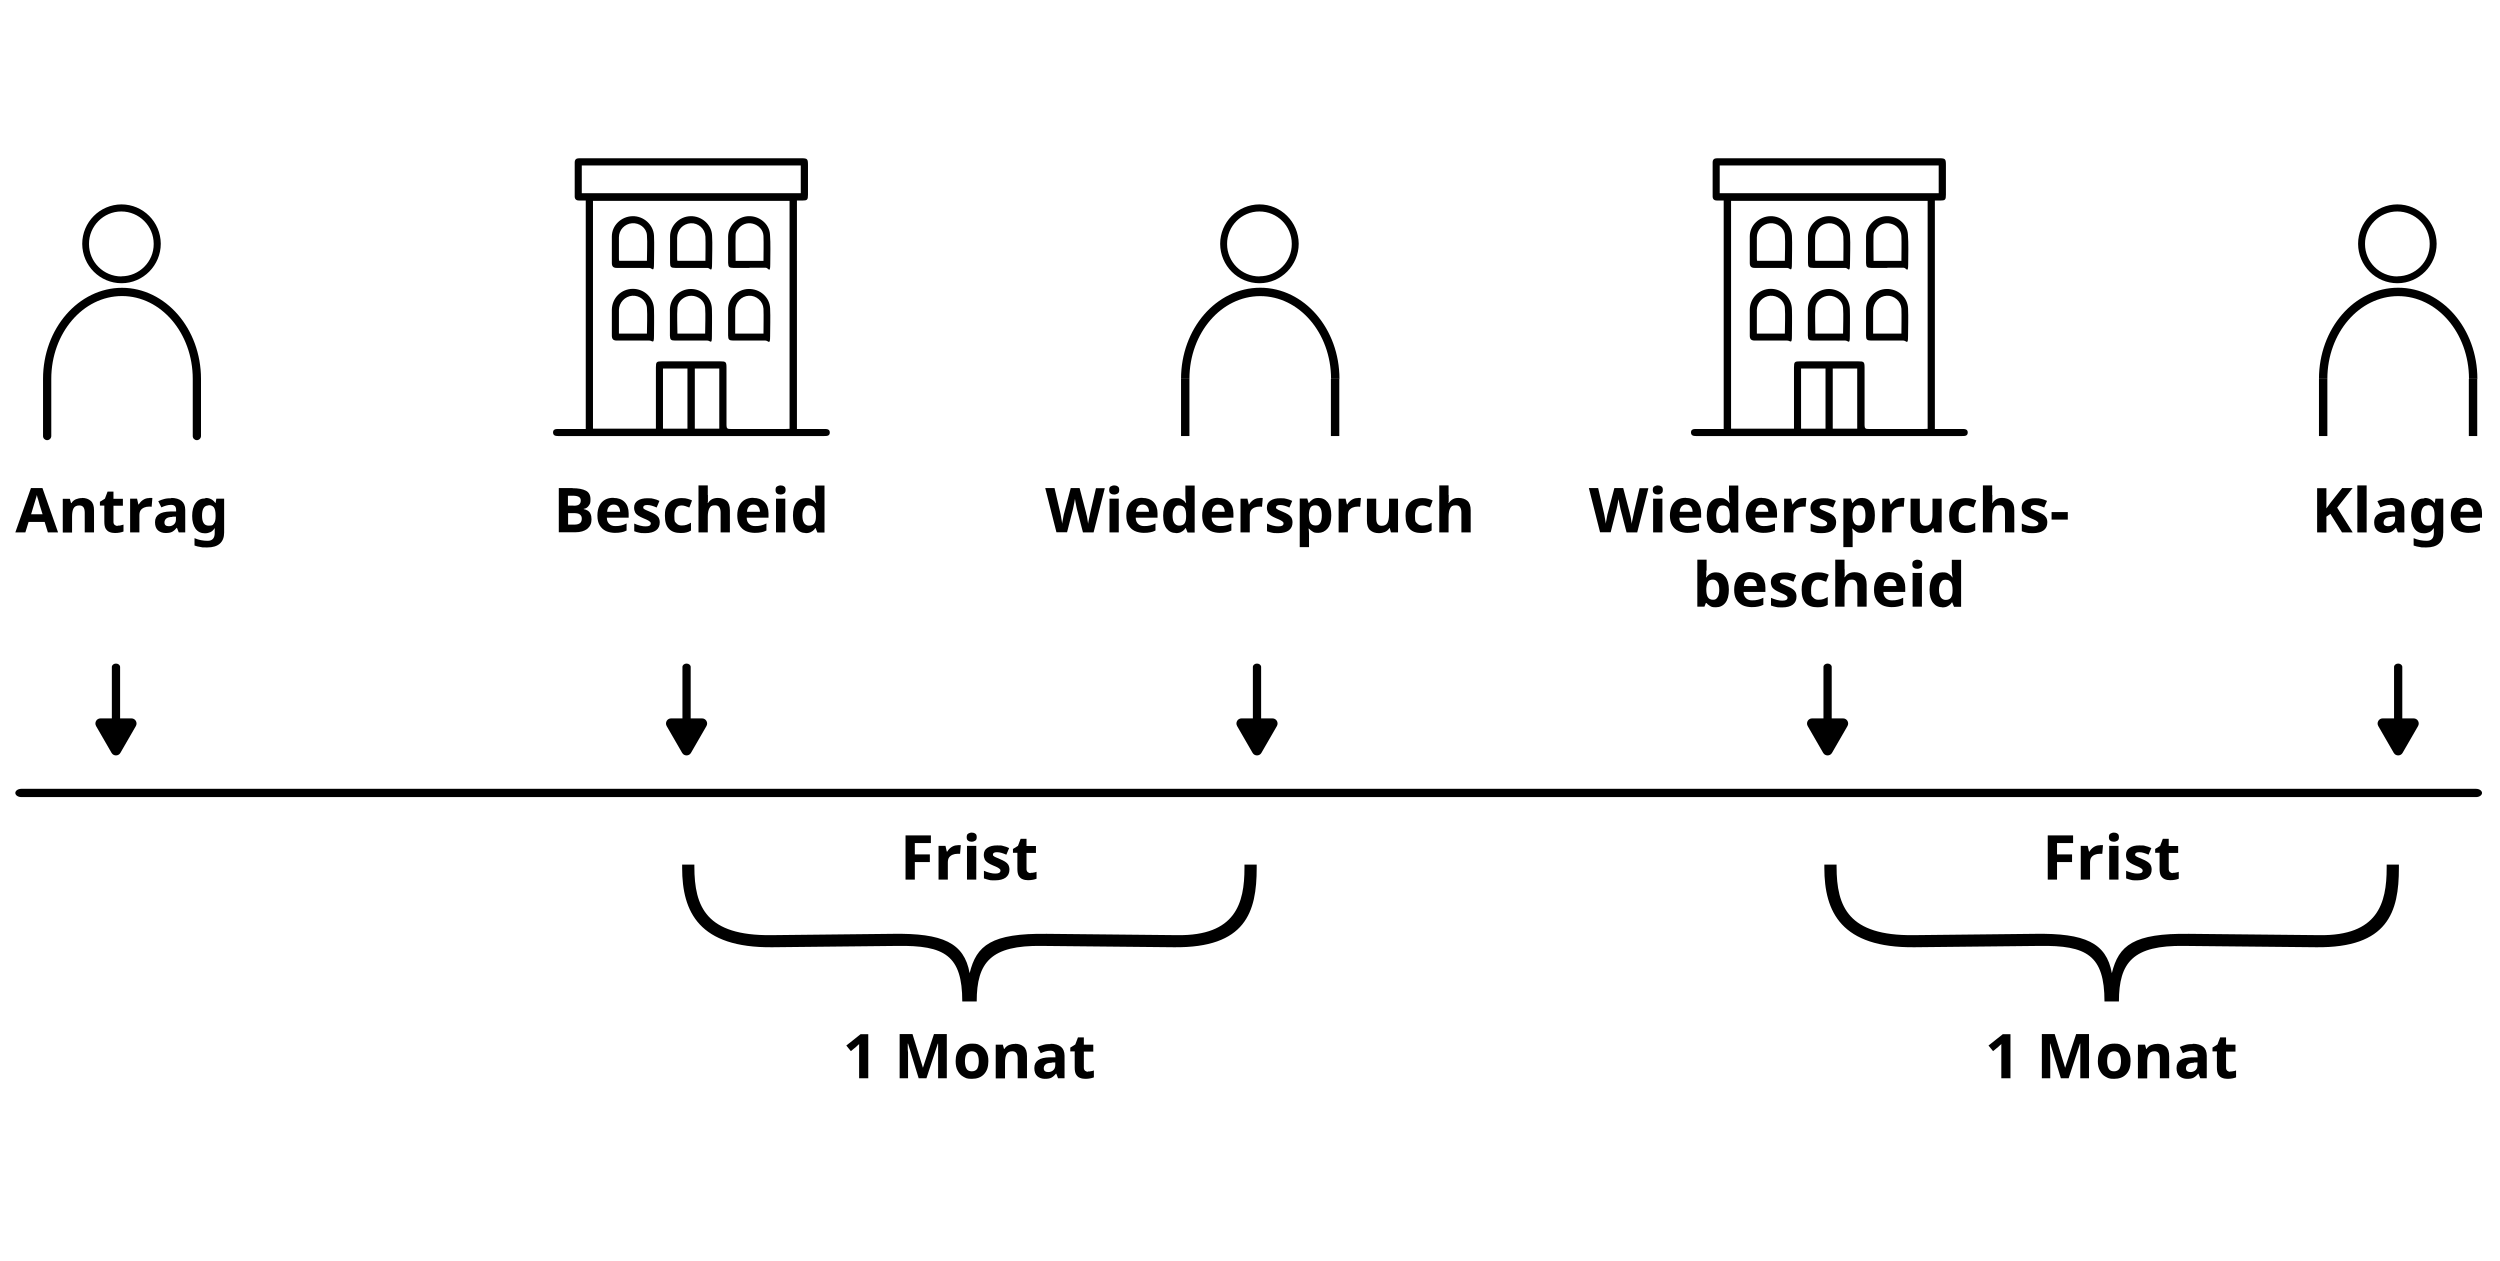 <?xml version="1.0" encoding="UTF-8"?>
<svg xmlns="http://www.w3.org/2000/svg" version="1.1" viewBox="0 0 1696.5 855.5">
  <defs>
    <style>
      .cls-1 {
        isolation: isolate;
      }

      .cls-2 {
        fill: none;
        stroke: #000;
        stroke-miterlimit: 10;
        stroke-width: 5.7px;
      }
    </style>
  </defs>
  <!-- Generator: Adobe Illustrator 28.7.1, SVG Export Plug-In . SVG Version: 1.2.0 Build 142)  -->
  <g>
    <g id="Layer_1">
      <g id="Layer_1-2" data-name="Layer_1">
        <g>
          <path d="M540.8,136.1v155h18.4c1.8,0,3.9,0,3.9,2.4s-2,2.4-3.8,2.4h-180.6c-1.8,0-3.3-.3-3.4-2.4,0-2.1,1.6-2.4,3.3-2.4h18.9v-155h-4.5c-1.9,0-3-.9-3-2.8v-23c0-2,1-2.9,2.9-2.9h150.9c4.1,0,4.5.4,4.5,4.6v20.2c0,3.4-.5,3.9-3.9,3.9h-3.6ZM402.4,136.2v154.7h42.7v-41.6c0-3.7.4-4.1,4.2-4.1h39.2c4.1,0,4.5.3,4.5,4.4v38.9c0,2.1.6,2.7,2.7,2.6h37.7c.8,0,1.6,0,2.4-.1v-154.7h-133.4ZM543.4,112.3h-148.6v18.8h148.6v-18.8h0ZM466.5,290.9v-40.8h-16.6v40.8h16.6ZM488.1,290.9v-40.8h-16.6v40.8h16.6Z"/>
          <path d="M508.6,181.8h-11c-2.8,0-3.4-.7-3.5-3.4v-17.7c0-7.4,6.2-13.6,13.6-14,7.3-.4,14.3,5,14.8,12.3.5,6.7.2,13.5.2,20.2s-1.3,2.5-3,2.5h-11.2.1ZM518.1,177c0-5.8.2-11.3,0-16.9-.2-4.1-3.3-7.3-7.2-8.3-3.8-1-7.7.4-10.1,3.7-.8,1-1.6,2.4-1.6,3.6-.2,5.9,0,11.9,0,17.9h19.1-.2Z"/>
          <path d="M469,181.8h-10.7c-3,0-3.6-.6-3.6-3.5v-17.7c0-7.5,6.3-13.7,13.9-13.9,7.4-.2,14.2,5.5,14.6,12.9.4,6.5,0,13,0,19.5s-1.3,2.7-3.1,2.7h-11.2,0ZM478.7,177c0-5.7.2-11.1,0-16.5-.3-5.4-4.9-9.3-10-9-5.2.3-9.2,4.5-9.2,9.9v13.5c0,.7,0,1.4.2,2.1h19.1,0Z"/>
          <path d="M429.5,181.8h-11c-2.3,0-3.3-1-3.3-3.3v-18c0-7.6,6.4-13.6,14-13.8,7.5-.2,14.2,5.7,14.6,13.2.3,6.3,0,12.6,0,19s-1.2,2.9-3.2,2.9h-11.2.1ZM439,177c0-6,.4-11.8,0-17.5-.4-5-5.2-8.4-10.1-8-5,.4-8.9,4.5-8.9,9.6v14c0,.6,0,1.3.2,1.9h18.9-.1Z"/>
          <path d="M429.5,231.1h-11c-2.3,0-3.3-1-3.3-3.3v-17.7c.2-8,6.4-14,14.2-14.1,7.8,0,14.2,6,14.4,13.9.2,6,0,12,0,18s-1,3.2-3.2,3.2h-11.2,0ZM439,226.4c0-6,.4-11.9,0-17.6-.4-5-5.2-8.5-10-8.1-4.9.4-8.9,4.6-9,9.6v16.1h19.1,0Z"/>
          <path d="M469.1,231.1h-11c-2.8,0-3.4-.6-3.5-3.3v-17.9c.2-7.7,6.5-13.7,14.2-13.8,7.7,0,14.1,5.9,14.3,13.6.2,6.1,0,12.3,0,18.4s-1,3-3.1,3h-11.2.3ZM478.5,226.4c0-6,.4-11.9,0-17.7-.4-4.7-4.8-8-9.4-8s-9.1,3.5-9.4,8c-.4,5.8,0,11.7,0,17.7h19-.2Z"/>
          <path d="M508.5,231.1h-11c-2.7,0-3.4-.7-3.4-3.4v-17.7c0-7.6,6.3-13.7,13.8-13.9,7.8-.2,14.4,5.5,14.7,13.2.3,6.3,0,12.6,0,18.9s-1.1,2.9-3.2,2.9h-11.2.3ZM518.1,226.4c0-5.8.2-11.4,0-16.9-.3-5.2-5-9.1-9.9-8.8-5.1.2-9.2,4.5-9.3,9.8v15.9h19.3,0Z"/>
        </g>
        <g>
          <path d="M109.1,165.4c0,14.6-11.9,26.8-26.6,26.8s-26.6-11.9-26.7-26.7c0-14.7,11.9-26.7,26.6-26.8,14.7,0,26.6,11.9,26.7,26.7ZM82.4,187.5c12.1,0,22-9.9,21.9-22,0-12.2-9.9-22-22-22s-22,10-21.9,22.1c0,12.2,9.9,22,22,22h0Z"/>
          <path d="M82.9,195.3c-29.6,0-53.7,27.7-53.7,61.8v38.8c0,1.6,1.3,2.8,2.8,2.8s2.8-1.3,2.8-2.8v-38.8c0-31,21.5-56.2,48-56.2s48,25.2,48,56.2v38.8c0,1.6,1.3,2.8,2.8,2.8s2.8-1.3,2.8-2.8v-38.8c0-34.1-24.1-61.8-53.7-61.8h.2Z"/>
        </g>
        <g>
          <path d="M1313,136.1v155h18.4c1.8,0,3.9,0,3.9,2.4s-2,2.4-3.8,2.4h-180.6c-1.8,0-3.3-.3-3.4-2.4,0-2.1,1.6-2.4,3.3-2.4h18.9v-155h-4.5c-1.9,0-3-.9-3-2.8v-23c0-2,1-2.9,2.9-2.9h150.9c4.1,0,4.5.4,4.5,4.6v20.2c0,3.4-.5,3.9-3.9,3.9h-3.6ZM1174.7,136.2v154.7h42.7v-41.6c0-3.7.4-4.1,4.2-4.1h39.2c4.1,0,4.5.3,4.5,4.4v38.9c0,2.1.6,2.7,2.7,2.6h37.7c.8,0,1.6,0,2.4-.1v-154.7h-133.4,0ZM1315.6,112.3h-148.6v18.8h148.6v-18.8ZM1238.8,290.9v-40.8h-16.6v40.8h16.6ZM1260.3,290.9v-40.8h-16.6v40.8h16.6Z"/>
          <path d="M1280.8,181.8h-11c-2.8,0-3.4-.7-3.5-3.4v-17.7c0-7.4,6.2-13.6,13.6-14,7.3-.4,14.3,5,14.8,12.3.5,6.7.2,13.5.2,20.2s-1.3,2.5-3,2.5h-11.2,0ZM1290.3,177c0-5.8.2-11.3,0-16.9-.2-4.1-3.3-7.3-7.2-8.3-3.8-1-7.7.4-10.1,3.7-.8,1-1.6,2.4-1.6,3.6-.2,5.9,0,11.9,0,17.9h19.1-.2Z"/>
          <path d="M1241.2,181.8h-10.7c-3,0-3.6-.6-3.6-3.5v-17.7c0-7.5,6.3-13.7,13.9-13.9,7.4-.2,14.2,5.5,14.6,12.9.4,6.5,0,13,0,19.5s-1.3,2.7-3.1,2.7h-11.2,0ZM1250.9,177c0-5.7.2-11.1,0-16.5-.3-5.4-4.9-9.3-10-9-5.2.3-9.2,4.5-9.2,9.9v13.5c0,.7,0,1.4.2,2.1h19.1,0Z"/>
          <path d="M1201.7,181.8h-11c-2.3,0-3.3-1-3.3-3.3v-18c0-7.6,6.4-13.6,14-13.8,7.5-.2,14.2,5.7,14.6,13.2.3,6.3,0,12.6,0,19s-1.2,2.9-3.2,2.9h-11.2,0ZM1211.2,177c0-6,.4-11.8,0-17.5-.4-5-5.2-8.4-10.1-8-5,.4-8.9,4.5-8.9,9.6v14c0,.6,0,1.3.2,1.9h18.9,0Z"/>
          <path d="M1201.7,231.1h-11c-2.3,0-3.3-1-3.3-3.3v-17.7c.2-8,6.4-14,14.2-14.1,7.8,0,14.2,6,14.4,13.9.2,6,0,12,0,18s-1,3.2-3.2,3.2h-11.2,0ZM1211.2,226.4c0-6,.4-11.9,0-17.6-.4-5-5.2-8.5-10-8.1-4.9.4-8.9,4.6-9,9.6v16.1h19.1,0Z"/>
          <path d="M1241.3,231.1h-11c-2.8,0-3.4-.6-3.5-3.3v-17.9c.2-7.7,6.5-13.7,14.2-13.8,7.7,0,14.1,5.9,14.3,13.6.2,6.1,0,12.3,0,18.4s-1,3-3.1,3h-11.2.3,0ZM1250.7,226.4c0-6,.4-11.9,0-17.7-.4-4.7-4.8-8-9.4-8s-9.1,3.5-9.4,8c-.4,5.8,0,11.7,0,17.7h19-.2Z"/>
          <path d="M1280.7,231.1h-11c-2.7,0-3.4-.7-3.4-3.4v-17.7c0-7.6,6.3-13.7,13.8-13.9,7.8-.2,14.4,5.5,14.7,13.2.3,6.3,0,12.6,0,18.9s-1.1,2.9-3.2,2.9h-11.2.3ZM1290.3,226.4c0-5.8.2-11.4,0-16.9-.3-5.2-5-9.1-9.9-8.8-5.1.2-9.2,4.5-9.3,9.8v15.9h19.3,0Z"/>
        </g>
        <g>
          <path d="M881.3,165.4c0,14.6-11.9,26.8-26.6,26.8s-26.6-11.9-26.7-26.7c0-14.7,11.9-26.7,26.6-26.8,14.7,0,26.6,11.9,26.7,26.7ZM854.7,187.5c12.1,0,22-9.9,21.9-22,0-12.2-9.9-22-22-22s-22,10-21.9,22.1c0,12.2,9.9,22,22,22h0Z"/>
          <path class="cls-2" d="M804.3,257.1c0-32.6,22.8-59,50.9-59s50.9,26.4,50.9,59"/>
          <line class="cls-2" x1="804.3" y1="257.1" x2="804.3" y2="295.9"/>
          <line class="cls-2" x1="906" y1="257.1" x2="906" y2="295.9"/>
        </g>
        <g>
          <path d="M1653.5,165.4c0,14.6-11.9,26.8-26.6,26.8s-26.6-11.9-26.7-26.7c0-14.7,11.9-26.7,26.6-26.8,14.7,0,26.6,11.9,26.7,26.7ZM1626.9,187.5c12.1,0,22-9.9,21.9-22,0-12.2-9.9-22-22-22s-22,10-21.9,22.1c0,12.2,9.9,22,22,22h0Z"/>
          <path class="cls-2" d="M1576.5,257.1c0-32.6,22.8-59,50.9-59s50.9,26.4,50.9,59"/>
          <line class="cls-2" x1="1576.5" y1="257.1" x2="1576.5" y2="295.9"/>
          <line class="cls-2" x1="1678.2" y1="257.1" x2="1678.2" y2="295.9"/>
        </g>
        <path d="M1680.3,540.9H14.4c-2.2,0-4-1.3-4-2.8s1.8-2.8,4-2.8h1665.9c2.2,0,4,1.3,4,2.8s-1.8,2.8-4,2.8Z"/>
        <path d="M89.2,487.5h-7.7v-34.9c0-1.3-1.3-2.3-2.8-2.3s-2.8,1-2.8,2.3v34.9h-7.7c-2.7,0-4.3,2.9-3,5.2l10.5,18.2c1.3,2.3,4.7,2.3,6,0l10.5-18.2c1.3-2.3-.3-5.2-3-5.2Z"/>
        <path d="M476.4,487.5h-7.7v-34.9c0-1.3-1.3-2.3-2.8-2.3s-2.8,1-2.8,2.3v34.9h-7.7c-2.7,0-4.3,2.9-3,5.2l10.5,18.2c1.3,2.3,4.7,2.3,6,0l10.5-18.2c1.3-2.3-.3-5.2-3-5.2Z"/>
        <path d="M863.5,487.5h-7.7v-34.9c0-1.3-1.3-2.3-2.8-2.3s-2.8,1-2.8,2.3v34.9h-7.7c-2.7,0-4.3,2.9-3,5.2l10.5,18.2c1.3,2.3,4.7,2.3,6,0l10.5-18.2c1.3-2.3-.3-5.2-3-5.2Z"/>
        <path d="M1250.7,487.5h-7.7v-34.9c0-1.3-1.3-2.3-2.8-2.3s-2.8,1-2.8,2.3v34.9h-7.7c-2.7,0-4.3,2.9-3,5.2l10.5,18.2c1.3,2.3,4.7,2.3,6,0l10.5-18.2c1.3-2.3-.3-5.2-3-5.2Z"/>
        <path d="M1637.9,487.5h-7.7v-34.9c0-1.3-1.3-2.3-2.8-2.3s-2.8,1-2.8,2.3v34.9h-7.7c-2.7,0-4.3,2.9-3,5.2l10.5,18.2c1.3,2.3,4.7,2.3,6,0l10.5-18.2c1.3-2.3-.3-5.2-3-5.2Z"/>
        <g class="cls-1">
          <g class="cls-1">
            <path d="M32.5,361.3l-2.2-7.1h-10.9l-2.2,7.1h-6.8l10.6-30.1h7.8l10.6,30.1h-6.9ZM26.7,341.9c-.1-.5-.3-1.1-.5-1.8-.2-.7-.4-1.5-.7-2.2-.2-.8-.4-1.4-.5-2-.1.6-.3,1.3-.6,2.1-.2.8-.5,1.6-.7,2.4-.2.7-.4,1.3-.5,1.6l-2.1,7h7.8l-2.2-7h0Z"/>
            <path d="M55.7,337.9c2.5,0,4.4.7,5.9,2s2.2,3.5,2.2,6.4v15h-6.3v-13.4c0-1.7-.3-2.9-.9-3.7-.6-.8-1.5-1.2-2.8-1.2-1.9,0-3.2.7-3.9,2s-1,3.2-1,5.6v10.8h-6.3v-22.9h4.8l.8,2.9h.3c.7-1.2,1.7-2,3-2.6,1.3-.5,2.6-.8,4.1-.8h0Z"/>
            <path d="M79.9,356.7c.7,0,1.4,0,2-.2.6-.1,1.3-.3,1.9-.5v4.7c-.7.3-1.5.5-2.5.7s-2.1.3-3.3.3-2.6-.2-3.7-.7c-1.1-.4-1.9-1.2-2.6-2.3-.6-1.1-.9-2.6-.9-4.6v-11h-3v-2.6l3.4-2.1,1.8-4.8h4v4.9h6.4v4.7h-6.4v11c0,.9.3,1.5.8,2,.5.4,1.2.7,2,.7v-.2Z"/>
            <path d="M101.3,337.9h1.1c.4,0,.8,0,1,.1l-.5,5.9c-.2,0-.5-.1-.9-.1h-1c-1.1,0-2.1.2-3.1.6s-1.8,1-2.4,1.8-.9,2-.9,3.4v11.7h-6.3v-22.9h4.7l.9,3.9h.3c.7-1.2,1.6-2.2,2.8-3,1.2-.8,2.5-1.3,4.1-1.3h.2Z"/>
            <path d="M116.1,337.9c3.1,0,5.4.7,7.1,2,1.6,1.3,2.5,3.4,2.5,6.1v15.3h-4.4l-1.2-3.1h-.2c-1,1.2-2,2.1-3.1,2.7s-2.6.8-4.5.8-3.7-.6-5.1-1.8c-1.3-1.2-2-3-2-5.5s.9-4.2,2.6-5.4c1.7-1.2,4.3-1.8,7.7-1.9h4v-1.1c0-1.2-.3-2.1-.9-2.6-.6-.6-1.5-.8-2.6-.8s-2.2.2-3.3.5c-1.1.3-2.1.7-3.2,1.2l-2.1-4.2c1.2-.6,2.6-1.1,4.1-1.5s3.1-.5,4.7-.5v-.2ZM117,350.8c-2,0-3.4.4-4.2,1.1-.8.7-1.2,1.6-1.2,2.6s.3,1.6.8,2,1.3.6,2.2.6c1.3,0,2.5-.4,3.4-1.2.9-.8,1.4-1.9,1.4-3.4v-1.9h-2.4v.2Z"/>
            <path d="M139.5,337.9c2.8,0,5,1.1,6.6,3.4h.2l.5-2.9h5.3v23c0,3.3-1,5.8-2.9,7.5s-4.8,2.6-8.6,2.6-3.1,0-4.5-.3c-1.4-.2-2.7-.5-4.1-1v-5c2.8,1.2,5.8,1.8,8.9,1.8s4.8-1.7,4.8-5.2v-2c0-.5,0-1,.1-1.3h-.2c-.8,1.2-1.7,2.1-2.8,2.6-1.1.5-2.3.8-3.7.8-2.7,0-4.8-1-6.4-3.1-1.5-2.1-2.3-5-2.3-8.7s.8-6.7,2.4-8.8c1.6-2.1,3.7-3.1,6.5-3.1l.2-.3ZM141.5,343c-2.9,0-4.4,2.3-4.4,6.9s1.5,6.8,4.5,6.8,2.8-.5,3.5-1.4c.8-.9,1.2-2.5,1.2-4.8v-.8c0-2.5-.4-4.2-1.1-5.3-.8-1.1-2-1.6-3.7-1.6v.2Z"/>
          </g>
        </g>
        <g class="cls-1">
          <g class="cls-1">
            <path d="M388.5,331.3c4,0,7,.6,9.1,1.7s3.1,3.1,3.1,5.9-.4,3.1-1.2,4.3c-.8,1.2-1.9,1.9-3.4,2.1v.2c1,.2,1.9.5,2.7,1s1.5,1.2,1.9,2.2c.5,1,.7,2.2.7,3.8,0,2.7-1,4.8-2.9,6.4-2,1.5-4.6,2.3-8.1,2.3h-11.2v-30h9.3ZM389.2,343.2c1.8,0,3.1-.3,3.8-.9s1.1-1.4,1.1-2.6-.4-2-1.3-2.5c-.8-.5-2.2-.8-4-.8h-3.4v6.7h3.8ZM385.5,348.2v7.8h4.2c1.9,0,3.2-.4,4-1.1s1.1-1.7,1.1-3-.4-2-1.2-2.7-2.2-1-4.2-1h-3.9,0Z"/>
            <path d="M416.3,337.9c3.2,0,5.7.9,7.5,2.7,1.8,1.8,2.8,4.4,2.8,7.7v3h-14.8c0,1.8.6,3.2,1.6,4.2s2.4,1.5,4.1,1.5,2.8-.1,4-.4,2.4-.7,3.7-1.4v4.8c-1.1.6-2.3,1-3.5,1.2-1.2.3-2.8.4-4.5.4s-4.3-.4-6.1-1.3-3.1-2.1-4.2-3.9c-1-1.7-1.5-3.9-1.5-6.6s.5-4.9,1.4-6.7c.9-1.8,2.2-3.1,3.8-4s3.5-1.3,5.7-1.3h0ZM416.4,342.4c-1.2,0-2.2.4-3,1.2-.8.8-1.3,2-1.4,3.7h8.8c0-1.4-.4-2.6-1.1-3.5-.7-.9-1.8-1.4-3.3-1.4h0Z"/>
            <path d="M447.7,354.5c0,2.3-.8,4.1-2.5,5.4-1.6,1.2-4.1,1.9-7.3,1.9s-3-.1-4.1-.3c-1.1-.2-2.3-.6-3.4-1v-5.2c1.2.6,2.6,1,4,1.4s2.7.5,3.8.5,2.1-.2,2.6-.5c.5-.4.8-.8.8-1.4s0-.7-.3-1-.7-.7-1.4-1.1-1.8-.9-3.3-1.5c-1.4-.6-2.6-1.2-3.5-1.8-.9-.6-1.6-1.3-2.1-2.2-.4-.9-.7-1.9-.7-3.2,0-2.1.8-3.7,2.5-4.8,1.7-1.1,3.8-1.6,6.6-1.6s2.8.1,4.1.4,2.6.7,4,1.4l-1.9,4.5c-1.1-.5-2.2-.9-3.2-1.2-1-.3-2-.5-3.1-.5-1.8,0-2.8.5-2.8,1.5s0,.7.4,1c.2.3.7.6,1.4.9s1.7.8,3,1.3,2.4,1.1,3.4,1.7,1.7,1.3,2.2,2.1c.5.9.8,2,.8,3.3h0Z"/>
            <path d="M461.9,361.7c-3.4,0-6.1-.9-7.9-2.8-1.9-1.9-2.8-4.9-2.8-8.9s.5-5.1,1.4-6.8c1-1.8,2.3-3.1,4-3.9s3.6-1.3,5.9-1.3,2.9.2,4.1.5c1.2.3,2.2.7,3,1.1l-1.8,4.8c-1-.4-1.9-.7-2.8-1-.9-.3-1.7-.4-2.5-.4-3.2,0-4.9,2.3-4.9,6.9s.4,4,1.3,5.1c.9,1.1,2.1,1.6,3.6,1.6s2.5-.2,3.5-.5c1-.4,2-.8,2.9-1.4v5.3c-1,.6-2,1.1-3,1.3-1,.3-2.4.4-4,.4h0Z"/>
            <path d="M480.4,335.9c0,1.1,0,2.2,0,3.2,0,1,0,1.8-.2,2.2h.3c.7-1.2,1.7-2,2.8-2.6,1.1-.5,2.4-.8,3.8-.8,2.5,0,4.5.7,6,2s2.2,3.5,2.2,6.4v15h-6.3v-13.4c0-3.3-1.2-5-3.7-5s-3.2.7-3.9,2-1.1,3.2-1.1,5.6v10.8h-6.3v-31.9h6.3v6.5h.2Z"/>
            <path d="M511.2,337.9c3.2,0,5.7.9,7.5,2.7,1.8,1.8,2.8,4.4,2.8,7.7v3h-14.8c0,1.8.6,3.2,1.6,4.2s2.4,1.5,4.1,1.5,2.8-.1,4-.4,2.4-.7,3.7-1.4v4.8c-1.1.6-2.3,1-3.5,1.2-1.2.3-2.8.4-4.5.4s-4.3-.4-6.1-1.3-3.1-2.1-4.2-3.9c-1-1.7-1.5-3.9-1.5-6.6s.5-4.9,1.4-6.7c.9-1.8,2.2-3.1,3.8-4s3.5-1.3,5.7-1.3h0ZM511.3,342.4c-1.2,0-2.2.4-3,1.2-.8.8-1.3,2-1.4,3.7h8.8c0-1.4-.4-2.6-1.1-3.5-.7-.9-1.8-1.4-3.3-1.4h0Z"/>
            <path d="M529.7,329.4c.9,0,1.7.2,2.4.7.7.4,1,1.2,1,2.4s-.3,1.9-1,2.4c-.7.4-1.5.7-2.4.7s-1.8-.2-2.4-.7c-.7-.4-1-1.2-1-2.4s.3-2,1-2.4,1.5-.7,2.4-.7ZM532.9,338.4v22.9h-6.3v-22.9h6.3Z"/>
            <path d="M546.7,361.7c-2.5,0-4.6-1-6.2-3-1.6-2-2.4-4.9-2.4-8.8s.8-6.9,2.4-8.9c1.6-2,3.8-3,6.4-3s3,.3,4.1,1c1.1.6,1.9,1.4,2.5,2.4h.2c0-.4-.2-1.1-.3-2s-.2-1.7-.2-2.6v-7.3h6.3v31.9h-4.8l-1.2-3h-.3c-.6,1-1.4,1.8-2.5,2.4-1,.7-2.4,1-4,1h0ZM548.9,356.7c1.7,0,3-.5,3.7-1.5s1.1-2.6,1.1-4.6v-.7c0-2.2-.3-3.9-1-5.1s-2-1.8-3.8-1.8-2.5.6-3.2,1.8c-.8,1.2-1.2,2.9-1.2,5.1s.4,3.9,1.2,5.1c.8,1.1,1.9,1.7,3.3,1.7h0Z"/>
          </g>
        </g>
        <g class="cls-1">
          <g class="cls-1">
            <path d="M589.3,731.7h-6.3v-20.2c0-1.2,0-2.2,0-3.1,0,.2-.4.5-.9.9s-.9.8-1.3,1.2l-3.4,2.8-3.1-3.8,9.7-7.7h5.2v30h0Z"/>
            <path d="M623.4,731.7l-7.2-23.5h-.2c0,.6,0,1.4,0,2.5,0,1.1,0,2.3.2,3.6v17.4h-5.7v-30h8.7l7.1,22.9h0l7.5-22.9h8.7v30h-5.9v-17.5c0-1.3,0-2.4,0-3.5,0-1.1,0-1.9,0-2.5h-.2l-7.7,23.5h-5.8.1Z"/>
            <path d="M670.7,720.2c0,3.8-1,6.7-3,8.8s-4.7,3.1-8.2,3.1-4-.5-5.7-1.4-3-2.3-3.9-4.1c-1-1.8-1.4-3.9-1.4-6.5,0-3.8,1-6.7,3-8.8,2-2,4.7-3.1,8.2-3.1s4.1.5,5.7,1.4c1.7.9,3,2.3,3.9,4,1,1.8,1.4,3.9,1.4,6.4v.2ZM654.8,720.2c0,2.3.4,4,1.1,5.1.7,1.2,2,1.7,3.6,1.7s2.8-.6,3.6-1.7c.7-1.2,1.1-2.9,1.1-5.1s-.4-4-1.1-5.1c-.7-1.1-2-1.7-3.6-1.7s-2.8.6-3.6,1.7c-.7,1.1-1.1,2.8-1.1,5.1Z"/>
            <path d="M688.8,708.3c2.5,0,4.4.7,5.9,2s2.2,3.5,2.2,6.4v15h-6.3v-13.4c0-1.7-.3-2.9-.9-3.7-.6-.8-1.5-1.2-2.8-1.2-1.9,0-3.2.7-3.9,2s-1,3.2-1,5.6v10.8h-6.3v-22.9h4.8l.8,2.9h.3c.7-1.2,1.7-2,3-2.6,1.3-.5,2.6-.8,4.1-.8h.1Z"/>
            <path d="M712.8,708.3c3.1,0,5.4.7,7.1,2,1.6,1.3,2.5,3.4,2.5,6.1v15.3h-4.4l-1.2-3.1h-.2c-1,1.2-2,2.1-3.1,2.7-1.1.6-2.6.8-4.5.8s-3.7-.6-5.1-1.8c-1.3-1.2-2-3-2-5.5s.9-4.2,2.6-5.4c1.7-1.2,4.3-1.8,7.7-1.9h4v-1.1c0-1.2-.3-2.1-.9-2.6-.6-.6-1.5-.8-2.6-.8s-2.2.2-3.3.5-2.1.7-3.2,1.2l-2.1-4.2c1.2-.6,2.6-1.1,4.1-1.5s3.1-.5,4.7-.5v-.2ZM713.7,721.2c-2,0-3.4.4-4.2,1.1-.8.7-1.2,1.6-1.2,2.6s.3,1.6.8,2,1.3.6,2.2.6c1.3,0,2.5-.4,3.4-1.2s1.4-1.9,1.4-3.4v-1.9h-2.4v.2Z"/>
            <path d="M738.4,727.1c.7,0,1.4,0,2-.2.6,0,1.3-.3,1.9-.5v4.7c-.7.3-1.5.5-2.5.7s-2.1.3-3.3.3-2.6-.2-3.7-.7c-1.1-.4-1.9-1.2-2.6-2.3-.6-1.1-.9-2.6-.9-4.6v-11h-3v-2.6l3.4-2.1,1.8-4.8h4v4.9h6.4v4.7h-6.4v11c0,.9.3,1.5.8,2,.5.4,1.2.7,2,.7v-.2Z"/>
          </g>
        </g>
        <g class="cls-1">
          <g class="cls-1">
            <path d="M620.8,596.9h-6.3v-30h17.2v5.2h-10.9v7.7h10.2v5.2h-10.2v11.8h0Z"/>
            <path d="M649.9,573.5h1.1c.4,0,.8,0,1,0l-.5,5.9c-.2,0-.5,0-.9,0h-1c-1.1,0-2.1.2-3.1.6-1,.4-1.8,1-2.4,1.8-.6.8-.9,2-.9,3.4v11.7h-6.3v-22.9h4.7l.9,3.9h.3c.7-1.2,1.6-2.2,2.8-3s2.5-1.3,4.1-1.3h.2Z"/>
            <path d="M659.4,565c.9,0,1.7.2,2.4.7.7.4,1,1.2,1,2.4s-.3,1.9-1,2.4c-.7.4-1.5.7-2.4.7s-1.8-.2-2.4-.7c-.7-.4-1-1.2-1-2.4s.3-2,1-2.4,1.5-.7,2.4-.7ZM662.5,574v22.9h-6.3v-22.9h6.3Z"/>
            <path d="M685,590.1c0,2.3-.8,4.1-2.5,5.4-1.6,1.2-4.1,1.9-7.3,1.9s-3,0-4.1-.3-2.3-.6-3.4-1v-5.2c1.2.6,2.6,1,4,1.4s2.7.5,3.8.5,2.1-.2,2.6-.5c.5-.4.8-.8.8-1.4s0-.7-.3-1-.7-.7-1.4-1.1c-.7-.4-1.8-.9-3.3-1.5-1.4-.6-2.6-1.2-3.5-1.8s-1.6-1.3-2.1-2.2c-.4-.9-.7-1.9-.7-3.2,0-2.1.8-3.7,2.5-4.8s3.8-1.6,6.6-1.6,2.8,0,4.1.4c1.3.3,2.6.7,4,1.4l-1.9,4.5c-1.1-.5-2.2-.9-3.2-1.2s-2-.5-3.1-.5c-1.8,0-2.8.5-2.8,1.5s0,.7.4,1c.2.3.7.6,1.4.9.7.3,1.7.8,3,1.3s2.4,1.1,3.4,1.7c1,.6,1.7,1.3,2.2,2.1.5.9.8,2,.8,3.3h0Z"/>
            <path d="M699.5,592.3c.7,0,1.4,0,2-.2.6,0,1.3-.3,1.9-.5v4.7c-.7.3-1.5.5-2.5.7s-2.1.3-3.3.3-2.6-.2-3.7-.7c-1.1-.4-1.9-1.2-2.6-2.3-.6-1.1-.9-2.6-.9-4.6v-11h-3v-2.6l3.4-2.1,1.8-4.8h4v4.9h6.4v4.7h-6.4v11c0,.9.3,1.5.8,2,.5.4,1.2.7,2,.7v-.2Z"/>
          </g>
        </g>
        <path d="M653,679.6c0-31.3-12-38.2-44.2-37.7l-84.7.9c-49.7.5-61.2-23.9-61.2-53.8v-2.3h8.3v1.4c0,27.6,8.3,46.9,52,46.5l82.8-.9c33.6-.5,48.3,6,52,26.7,4.6-18.9,14.7-27.2,52.5-26.7l88.4.9c39.6.5,45.6-21.6,45.6-45.6v-2.3h8.3v2.3c0,29.9-7.4,54.3-56.1,53.8l-89.7-.9c-34.5-.5-44.2,11-44.2,37.7h-9.8Z"/>
        <path d="M1428.1,679.6c0-31.3-12-38.2-44.2-37.7l-84.7.9c-49.7.5-61.2-23.9-61.2-53.8v-2.3h8.3v1.4c0,27.6,8.3,46.9,52,46.5l82.8-.9c33.6-.5,48.3,6,52,26.7,4.6-18.9,14.7-27.2,52.5-26.7l88.4.9c39.6.5,45.6-21.6,45.6-45.6v-2.3h8.3v2.3c0,29.9-7.4,54.3-56.1,53.8l-89.7-.9c-34.5-.5-44.2,11-44.2,37.7h-9.8Z"/>
        <g class="cls-1">
          <g class="cls-1">
            <path d="M749.7,331.3l-7.6,30h-7.2l-4.1-15.8c0-.3-.2-.8-.3-1.4s-.3-1.3-.4-2c-.2-.7-.3-1.4-.4-2.1,0-.7-.2-1.2-.3-1.5,0,.4,0,.9-.2,1.5,0,.7-.3,1.3-.4,2.1s-.3,1.4-.4,2-.3,1.1-.3,1.4l-4,15.7h-7.2l-7.6-30h6.3l3.8,16.4c.2.6.3,1.5.5,2.4.2,1,.4,2,.5,2.9.2,1,.3,1.8.4,2.5,0-.7.2-1.5.4-2.5s.3-1.9.5-2.8.3-1.6.5-2.1l4.4-16.8h6l4.4,16.8c0,.5.3,1.2.5,2.1s.4,1.9.5,2.9c.2,1,.3,1.8.4,2.5,0-.7.2-1.5.4-2.5s.4-1.9.6-2.9c.2-1,.4-1.8.5-2.4l3.8-16.4h6.3-.3Z"/>
            <path d="M756.1,329.4c.9,0,1.7.2,2.4.7.7.4,1,1.2,1,2.4s-.3,1.9-1,2.4c-.7.4-1.5.7-2.4.7s-1.8-.2-2.4-.7c-.7-.4-1-1.2-1-2.4s.3-2,1-2.4,1.5-.7,2.4-.7ZM759.2,338.4v22.9h-6.3v-22.9h6.3Z"/>
            <path d="M775.2,337.9c3.2,0,5.7.9,7.5,2.7,1.8,1.8,2.8,4.4,2.8,7.7v3h-14.8c0,1.8.6,3.2,1.6,4.2s2.4,1.5,4.1,1.5,2.8-.1,4-.4,2.4-.7,3.7-1.4v4.8c-1.1.6-2.3,1-3.5,1.2-1.2.3-2.8.4-4.5.4s-4.3-.4-6.1-1.3-3.1-2.1-4.2-3.9c-1-1.7-1.5-3.9-1.5-6.6s.5-4.9,1.4-6.7c.9-1.8,2.2-3.1,3.8-4s3.5-1.3,5.7-1.3h0ZM775.3,342.4c-1.2,0-2.2.4-3,1.2-.8.8-1.3,2-1.4,3.7h8.8c0-1.4-.4-2.6-1.1-3.5-.7-.9-1.8-1.4-3.3-1.4h0Z"/>
            <path d="M797.9,361.7c-2.5,0-4.6-1-6.2-3-1.6-2-2.4-4.9-2.4-8.8s.8-6.9,2.4-8.9c1.6-2,3.8-3,6.4-3s3,.3,4.1,1c1.1.6,1.9,1.4,2.5,2.4h.2c0-.4-.2-1.1-.3-2s-.2-1.7-.2-2.6v-7.3h6.3v31.9h-4.8l-1.2-3h-.3c-.6,1-1.4,1.8-2.5,2.4-1,.7-2.4,1-4,1h0ZM800.1,356.7c1.7,0,3-.5,3.7-1.5s1.1-2.6,1.1-4.6v-.7c0-2.2-.3-3.9-1-5.1s-2-1.8-3.8-1.8-2.5.6-3.2,1.8c-.8,1.2-1.2,2.9-1.2,5.1s.4,3.9,1.2,5.1c.8,1.1,1.9,1.7,3.3,1.7h0Z"/>
            <path d="M826.7,337.9c3.2,0,5.7.9,7.5,2.7,1.8,1.8,2.8,4.4,2.8,7.7v3h-14.8c0,1.8.6,3.2,1.6,4.2s2.4,1.5,4.1,1.5,2.8-.1,4-.4,2.4-.7,3.7-1.4v4.8c-1.1.6-2.3,1-3.5,1.2-1.2.3-2.8.4-4.5.4s-4.3-.4-6.1-1.3-3.1-2.1-4.2-3.9c-1-1.7-1.5-3.9-1.5-6.6s.5-4.9,1.4-6.7c.9-1.8,2.2-3.1,3.8-4s3.5-1.3,5.7-1.3h0ZM826.7,342.4c-1.2,0-2.2.4-3,1.2-.8.8-1.3,2-1.4,3.7h8.8c0-1.4-.4-2.6-1.1-3.5s-1.8-1.4-3.3-1.4h0Z"/>
            <path d="M854.8,337.9h1.1c.4,0,.8,0,1,.1l-.5,5.9c-.2,0-.5-.1-.9-.1h-1c-1.1,0-2.1.2-3.1.6s-1.8,1-2.4,1.8-.9,2-.9,3.4v11.7h-6.3v-22.9h4.7l.9,3.9h.3c.7-1.2,1.6-2.2,2.8-3s2.5-1.3,4.1-1.3h.2Z"/>
            <path d="M877.1,354.5c0,2.3-.8,4.1-2.5,5.4-1.6,1.2-4.1,1.9-7.3,1.9s-3-.1-4.1-.3c-1.1-.2-2.3-.6-3.4-1v-5.2c1.2.6,2.6,1,4,1.4s2.7.5,3.8.5,2.1-.2,2.6-.5c.5-.4.8-.8.8-1.4s0-.7-.3-1c-.2-.3-.7-.7-1.4-1.1-.7-.4-1.8-.9-3.3-1.5-1.4-.6-2.6-1.2-3.5-1.8-.9-.6-1.6-1.3-2.1-2.2-.4-.9-.7-1.9-.7-3.2,0-2.1.8-3.7,2.5-4.8,1.7-1.1,3.8-1.6,6.6-1.6s2.8.1,4.1.4,2.6.7,4,1.4l-1.9,4.5c-1.1-.5-2.2-.9-3.2-1.2-1-.3-2-.5-3.1-.5-1.8,0-2.8.5-2.8,1.5s0,.7.4,1,.7.6,1.4.9c.7.3,1.7.8,3,1.3s2.4,1.1,3.4,1.7,1.7,1.3,2.2,2.1c.5.9.8,2,.8,3.3h0Z"/>
            <path d="M894.7,337.9c2.6,0,4.7,1,6.3,3s2.4,4.9,2.4,8.8-.8,6.9-2.5,8.9-3.8,3-6.3,3-3-.3-3.9-.9c-1-.6-1.8-1.3-2.4-2h-.3c.2,1.2.3,2.3.3,3.4v9.2h-6.3v-33h5.1l.9,3h.3c.6-.9,1.4-1.7,2.5-2.4,1-.7,2.4-1,4-1h0ZM892.7,342.9c-1.6,0-2.8.5-3.4,1.5s-1,2.5-1.1,4.6v.7c0,2.2.3,3.9,1,5.1s1.9,1.8,3.6,1.8,2.5-.6,3.2-1.8c.7-1.2,1-2.9,1-5.1,0-4.5-1.4-6.8-4.3-6.8h0Z"/>
            <path d="M921.4,337.9h1.1c.4,0,.8,0,1,.1l-.5,5.9c-.2,0-.5-.1-.9-.1h-1c-1.1,0-2.1.2-3.1.6s-1.8,1-2.4,1.8-.9,2-.9,3.4v11.7h-6.3v-22.9h4.7l.9,3.9h.3c.7-1.2,1.6-2.2,2.8-3s2.5-1.3,4.1-1.3h.2Z"/>
            <path d="M948.7,338.4v22.9h-4.8l-.8-2.9h-.3c-.7,1.2-1.7,2-3,2.6-1.3.5-2.6.8-4.1.8-2.5,0-4.4-.7-5.9-2s-2.2-3.5-2.2-6.4v-15h6.3v13.4c0,1.6.3,2.9.9,3.7s1.5,1.3,2.8,1.3c1.9,0,3.2-.7,3.9-2,.7-1.3,1.1-3.2,1.1-5.6v-10.8h6.3-.2Z"/>
            <path d="M964.5,361.7c-3.4,0-6.1-.9-7.9-2.8-1.9-1.9-2.8-4.9-2.8-8.9s.5-5.1,1.4-6.8c1-1.8,2.3-3.1,4-3.9s3.6-1.3,5.9-1.3,2.9.2,4.1.5,2.2.7,3,1.1l-1.8,4.8c-1-.4-1.9-.7-2.8-1s-1.7-.4-2.5-.4c-3.2,0-4.9,2.3-4.9,6.9s.4,4,1.3,5.1,2.1,1.6,3.6,1.6,2.5-.2,3.5-.5c1-.4,2-.8,2.9-1.4v5.3c-1,.6-2,1.1-3,1.3-1.1.3-2.4.4-4,.4h0Z"/>
            <path d="M983.1,335.9c0,1.1,0,2.2,0,3.2s0,1.8-.2,2.2h.3c.7-1.2,1.7-2,2.8-2.6s2.4-.8,3.8-.8c2.5,0,4.5.7,6,2s2.2,3.5,2.2,6.4v15h-6.3v-13.4c0-3.3-1.2-5-3.7-5s-3.2.7-3.9,2c-.7,1.3-1.1,3.2-1.1,5.6v10.8h-6.3v-31.9h6.3v6.5h.2Z"/>
          </g>
        </g>
        <g class="cls-1">
          <g class="cls-1">
            <path d="M1118.6,331.3l-7.6,30h-7.2l-4.1-15.8c0-.3-.2-.8-.3-1.4s-.3-1.3-.4-2c-.2-.7-.3-1.4-.4-2.1s-.2-1.2-.3-1.5c0,.4,0,.9-.2,1.5,0,.7-.3,1.3-.4,2.1,0,.7-.3,1.4-.4,2s-.3,1.1-.3,1.4l-4,15.7h-7.2l-7.6-30h6.3l3.8,16.4c.2.6.3,1.5.5,2.4.2,1,.4,2,.5,2.9.2,1,.3,1.8.4,2.5,0-.7.2-1.5.4-2.5.2-1,.3-1.9.5-2.8s.3-1.6.5-2.1l4.4-16.8h6l4.4,16.8c0,.5.3,1.2.5,2.1s.4,1.9.5,2.9c.2,1,.3,1.8.4,2.5,0-.7.2-1.5.4-2.5s.4-1.9.6-2.9.4-1.8.5-2.4l3.8-16.4h6.3-.3Z"/>
            <path d="M1125,329.4c.9,0,1.7.2,2.4.7.7.4,1,1.2,1,2.4s-.3,1.9-1,2.4c-.7.4-1.5.7-2.4.7s-1.8-.2-2.4-.7c-.7-.4-1-1.2-1-2.4s.3-2,1-2.4,1.5-.7,2.4-.7ZM1128.1,338.4v22.9h-6.3v-22.9h6.3Z"/>
            <path d="M1144.1,337.9c3.2,0,5.7.9,7.5,2.7,1.8,1.8,2.8,4.4,2.8,7.7v3h-14.8c0,1.8.6,3.2,1.6,4.2s2.4,1.5,4.1,1.5,2.8-.1,4-.4,2.5-.7,3.7-1.4v4.8c-1.1.6-2.3,1-3.5,1.2-1.2.3-2.8.4-4.5.4s-4.3-.4-6.1-1.3c-1.8-.9-3.1-2.1-4.2-3.9-1-1.7-1.5-3.9-1.5-6.6s.5-4.9,1.4-6.7c.9-1.8,2.2-3.1,3.8-4,1.6-.9,3.5-1.3,5.7-1.3h0ZM1144.2,342.4c-1.2,0-2.2.4-3,1.2s-1.3,2-1.4,3.7h8.8c0-1.4-.4-2.6-1.1-3.5s-1.8-1.4-3.3-1.4h0Z"/>
            <path d="M1166.8,361.7c-2.5,0-4.6-1-6.2-3s-2.4-4.9-2.4-8.8.8-6.9,2.4-8.9,3.8-3,6.4-3,3,.3,4.1,1c1.1.6,1.9,1.4,2.5,2.4h.2c0-.4-.2-1.1-.3-2,0-.9-.2-1.7-.2-2.6v-7.3h6.3v31.9h-4.8l-1.2-3h-.3c-.6,1-1.4,1.8-2.5,2.4-1,.7-2.4,1-4,1h0ZM1169,356.7c1.7,0,3-.5,3.7-1.5s1.1-2.6,1.1-4.6v-.7c0-2.2-.3-3.9-1-5.1s-2-1.8-3.8-1.8-2.5.6-3.2,1.8c-.8,1.2-1.2,2.9-1.2,5.1s.4,3.9,1.2,5.1c.8,1.1,1.9,1.7,3.3,1.7h0Z"/>
            <path d="M1195.6,337.9c3.2,0,5.7.9,7.5,2.7,1.8,1.8,2.8,4.4,2.8,7.7v3h-14.8c0,1.8.6,3.2,1.6,4.2s2.4,1.5,4.1,1.5,2.8-.1,4-.4,2.4-.7,3.7-1.4v4.8c-1.1.6-2.3,1-3.5,1.2-1.2.3-2.8.4-4.5.4s-4.3-.4-6.1-1.3c-1.8-.9-3.2-2.1-4.2-3.9-1-1.7-1.5-3.9-1.5-6.6s.5-4.9,1.4-6.7c.9-1.8,2.2-3.1,3.8-4,1.6-.9,3.5-1.3,5.7-1.3h0ZM1195.6,342.4c-1.2,0-2.2.4-3,1.2-.8.8-1.3,2-1.4,3.7h8.8c0-1.4-.4-2.6-1.1-3.5s-1.8-1.4-3.3-1.4h0Z"/>
            <path d="M1223.7,337.9h1.1c.4,0,.8,0,1,.1l-.5,5.9c-.2,0-.5-.1-.9-.1h-1c-1.1,0-2.1.2-3.1.6s-1.8,1-2.4,1.8-.9,2-.9,3.4v11.7h-6.3v-22.9h4.7l.9,3.9h.3c.7-1.2,1.6-2.2,2.8-3,1.2-.8,2.5-1.3,4.1-1.3h.2Z"/>
            <path d="M1246,354.5c0,2.3-.8,4.1-2.5,5.4-1.6,1.2-4.1,1.9-7.3,1.9s-3-.1-4.1-.3c-1.1-.2-2.3-.6-3.4-1v-5.2c1.2.6,2.6,1,4,1.4s2.7.5,3.8.5,2.1-.2,2.6-.5c.5-.4.8-.8.8-1.4s0-.7-.3-1c-.2-.3-.7-.7-1.4-1.1-.7-.4-1.8-.9-3.3-1.5-1.4-.6-2.6-1.2-3.5-1.8-.9-.6-1.6-1.3-2.1-2.2-.4-.9-.7-1.9-.7-3.2,0-2.1.8-3.7,2.5-4.8,1.7-1.1,3.8-1.6,6.6-1.6s2.8.1,4.1.4c1.3.3,2.6.7,4,1.4l-1.9,4.5c-1.1-.5-2.2-.9-3.2-1.2-1-.3-2-.5-3.1-.5-1.8,0-2.8.5-2.8,1.5s0,.7.4,1c.2.3.7.6,1.4.9.7.3,1.7.8,3,1.3s2.5,1.1,3.4,1.7c1,.6,1.7,1.3,2.2,2.1.5.9.8,2,.8,3.3h0Z"/>
            <path d="M1263.6,337.9c2.6,0,4.7,1,6.3,3,1.6,2,2.4,4.9,2.4,8.8s-.8,6.9-2.5,8.9-3.8,3-6.3,3-3-.3-3.9-.9c-1-.6-1.8-1.3-2.4-2h-.3c.2,1.2.3,2.3.3,3.4v9.2h-6.3v-33h5.1l.9,3h.3c.6-.9,1.4-1.7,2.5-2.4,1-.7,2.4-1,4-1h0ZM1261.6,342.9c-1.6,0-2.8.5-3.4,1.5-.7,1-1,2.5-1.1,4.6v.7c0,2.2.3,3.9,1,5.1s1.9,1.8,3.6,1.8,2.5-.6,3.2-1.8c.7-1.2,1-2.9,1-5.1,0-4.5-1.4-6.8-4.3-6.8h0Z"/>
            <path d="M1290.3,337.9h1.1c.4,0,.8,0,1,.1l-.5,5.9c-.2,0-.5-.1-.9-.1h-1c-1.1,0-2.1.2-3.1.6s-1.8,1-2.4,1.8-.9,2-.9,3.4v11.7h-6.3v-22.9h4.7l.9,3.9h.3c.7-1.2,1.6-2.2,2.8-3,1.2-.8,2.5-1.3,4.1-1.3h.2Z"/>
            <path d="M1317.6,338.4v22.9h-4.8l-.8-2.9h-.3c-.7,1.2-1.7,2-3,2.6s-2.6.8-4.1.8c-2.5,0-4.4-.7-5.9-2s-2.2-3.5-2.2-6.4v-15h6.3v13.4c0,1.6.3,2.9.9,3.7s1.5,1.3,2.8,1.3c1.9,0,3.2-.7,3.9-2,.7-1.3,1-3.2,1-5.6v-10.8h6.3-.1Z"/>
            <path d="M1333.4,361.7c-3.4,0-6.1-.9-7.9-2.8s-2.8-4.9-2.8-8.9.5-5.1,1.4-6.8c1-1.8,2.3-3.1,4-3.9s3.6-1.3,5.9-1.3,2.9.2,4.1.5,2.2.7,3,1.1l-1.8,4.8c-1-.4-1.9-.7-2.8-1s-1.7-.4-2.5-.4c-3.2,0-4.9,2.3-4.9,6.9s.4,4,1.3,5.1,2.1,1.6,3.6,1.6,2.5-.2,3.5-.5c1-.4,2-.8,2.9-1.4v5.3c-1,.6-2,1.1-3,1.3-1.1.3-2.4.4-4,.4h0Z"/>
            <path d="M1352,335.9c0,1.1,0,2.2,0,3.2s0,1.8-.2,2.2h.3c.7-1.2,1.7-2,2.8-2.6s2.4-.8,3.8-.8c2.5,0,4.5.7,6,2s2.2,3.5,2.2,6.4v15h-6.3v-13.4c0-3.3-1.2-5-3.7-5s-3.2.7-3.9,2c-.7,1.3-1.1,3.2-1.1,5.6v10.8h-6.3v-31.9h6.3v6.5h.2Z"/>
            <path d="M1389.3,354.5c0,2.3-.8,4.1-2.5,5.4-1.6,1.2-4.1,1.9-7.3,1.9s-3-.1-4.1-.3c-1.1-.2-2.3-.6-3.4-1v-5.2c1.2.6,2.6,1,4,1.4s2.7.5,3.8.5,2.1-.2,2.6-.5c.5-.4.8-.8.8-1.4s0-.7-.3-1c-.2-.3-.7-.7-1.4-1.1-.7-.4-1.8-.9-3.3-1.5-1.4-.6-2.6-1.2-3.5-1.8-.9-.6-1.6-1.3-2.1-2.2-.4-.9-.7-1.9-.7-3.2,0-2.1.8-3.7,2.5-4.8,1.7-1.1,3.8-1.6,6.6-1.6s2.8.1,4.1.4c1.3.3,2.6.7,4,1.4l-1.9,4.5c-1.1-.5-2.2-.9-3.2-1.2-1-.3-2-.5-3.1-.5-1.8,0-2.8.5-2.8,1.5s0,.7.4,1c.2.3.7.6,1.4.9s1.7.8,3,1.3,2.5,1.1,3.4,1.7c1,.6,1.7,1.3,2.2,2.1.5.9.8,2,.8,3.3h0Z"/>
            <path d="M1392.2,352.6v-5.1h11v5.1h-11Z"/>
          </g>
          <g class="cls-1">
            <path d="M1157.9,387.2v2.6c0,.8,0,1.5-.2,2h.3c.6-1,1.4-1.8,2.5-2.4,1-.7,2.4-1,4-1,2.6,0,4.7,1,6.3,3s2.4,4.9,2.4,8.8-.8,6.9-2.4,8.9-3.8,3-6.4,3-3-.3-4-.9-1.8-1.3-2.4-2h-.4l-1,2.5h-4.8v-31.9h6.3v7.4h-.2ZM1162.4,393.3c-1.6,0-2.8.5-3.4,1.5s-1,2.5-1.1,4.6v.7c0,2.2.3,3.9,1,5.1s1.9,1.8,3.6,1.8,2.3-.6,3.1-1.8c.8-1.2,1.1-2.9,1.1-5.1s-.4-3.9-1.2-5.1c-.8-1.1-1.8-1.7-3.1-1.7Z"/>
            <path d="M1187.7,388.3c3.2,0,5.7.9,7.5,2.7,1.8,1.8,2.8,4.4,2.8,7.7v3h-14.8c0,1.8.6,3.2,1.6,4.2s2.4,1.5,4.1,1.5,2.8-.1,4-.4,2.5-.7,3.7-1.4v4.8c-1.1.6-2.3,1-3.5,1.2-1.2.3-2.8.4-4.5.4s-4.3-.4-6.1-1.3c-1.8-.9-3.1-2.1-4.2-3.9-1-1.7-1.5-3.9-1.5-6.6s.5-4.9,1.4-6.7c.9-1.8,2.2-3.1,3.8-4,1.6-.9,3.5-1.3,5.7-1.3h0ZM1187.8,392.8c-1.2,0-2.2.4-3,1.2s-1.3,2-1.4,3.7h8.8c0-1.4-.4-2.6-1.1-3.5s-1.8-1.4-3.3-1.4h0Z"/>
            <path d="M1219.1,404.9c0,2.3-.8,4.1-2.5,5.4-1.6,1.2-4.1,1.9-7.3,1.9s-3-.1-4.1-.3c-1.1-.2-2.3-.6-3.4-1v-5.2c1.2.6,2.6,1,4,1.4s2.7.5,3.8.5,2.1-.2,2.6-.5c.5-.4.8-.8.8-1.4s0-.7-.3-1c-.2-.3-.7-.7-1.4-1.1-.7-.4-1.8-.9-3.3-1.5-1.4-.6-2.6-1.2-3.5-1.8-.9-.6-1.6-1.3-2.1-2.2-.4-.9-.7-1.9-.7-3.2,0-2.1.8-3.7,2.5-4.8,1.7-1.1,3.8-1.6,6.6-1.6s2.8.1,4.1.4c1.3.3,2.6.7,4,1.4l-1.9,4.5c-1.1-.5-2.2-.9-3.2-1.2-1-.3-2-.5-3.1-.5-1.8,0-2.8.5-2.8,1.5s0,.7.4,1c.2.3.7.6,1.4.9.7.3,1.7.8,3,1.3s2.5,1.1,3.4,1.7c1,.6,1.7,1.3,2.2,2.1.5.9.8,2,.8,3.3h0Z"/>
            <path d="M1233.3,412.1c-3.4,0-6.1-.9-7.9-2.8s-2.8-4.9-2.8-8.9.5-5.1,1.4-6.8c1-1.8,2.3-3.1,4-3.9s3.6-1.3,5.9-1.3,2.9.2,4.1.5,2.2.7,3,1.1l-1.8,4.8c-1-.4-1.9-.7-2.8-1s-1.7-.4-2.5-.4c-3.2,0-4.9,2.3-4.9,6.9s.4,4,1.3,5.1,2.1,1.6,3.6,1.6,2.5-.2,3.5-.5c1-.4,2-.8,2.9-1.4v5.3c-1,.6-2,1.1-3,1.3-1,.3-2.4.4-4,.4h0Z"/>
            <path d="M1251.8,386.3c0,1.1,0,2.2,0,3.2,0,1,0,1.8-.2,2.2h.3c.7-1.2,1.7-2,2.8-2.6,1.1-.5,2.4-.8,3.8-.8,2.5,0,4.5.7,6,2s2.2,3.5,2.2,6.4v15h-6.3v-13.4c0-3.3-1.2-5-3.7-5s-3.2.7-3.9,2c-.7,1.3-1.1,3.2-1.1,5.6v10.8h-6.3v-31.9h6.3v6.5h.2Z"/>
            <path d="M1282.6,388.3c3.2,0,5.7.9,7.5,2.7,1.8,1.8,2.8,4.4,2.8,7.7v3h-14.8c0,1.8.6,3.2,1.6,4.2s2.4,1.5,4.1,1.5,2.8-.1,4-.4,2.5-.7,3.7-1.4v4.8c-1.1.6-2.3,1-3.5,1.2-1.2.3-2.8.4-4.5.4s-4.3-.4-6.1-1.3c-1.8-.9-3.1-2.1-4.2-3.9-1-1.7-1.5-3.9-1.5-6.6s.5-4.9,1.4-6.7c.9-1.8,2.2-3.1,3.8-4,1.6-.9,3.5-1.3,5.7-1.3h0ZM1282.6,392.8c-1.2,0-2.2.4-3,1.2s-1.3,2-1.4,3.7h8.8c0-1.4-.4-2.6-1.1-3.5s-1.8-1.4-3.3-1.4h0Z"/>
            <path d="M1301.1,379.8c.9,0,1.7.2,2.4.7.7.4,1,1.2,1,2.4s-.3,1.9-1,2.4c-.7.4-1.5.7-2.4.7s-1.8-.2-2.4-.7c-.7-.4-1-1.2-1-2.4s.3-2,1-2.4,1.5-.7,2.4-.7ZM1304.2,388.8v22.9h-6.3v-22.9h6.3Z"/>
            <path d="M1318,412.1c-2.5,0-4.6-1-6.2-3s-2.4-4.9-2.4-8.8.8-6.9,2.4-8.9,3.8-3,6.4-3,3,.3,4.1,1c1.1.6,1.9,1.4,2.5,2.4h.2c0-.4-.2-1.1-.3-2,0-.9-.2-1.7-.2-2.6v-7.3h6.3v31.9h-4.8l-1.2-3h-.3c-.6,1-1.4,1.8-2.5,2.4-1,.7-2.4,1-4,1h0ZM1320.2,407.1c1.7,0,3-.5,3.7-1.5s1.1-2.6,1.1-4.6v-.7c0-2.2-.3-3.9-1-5.1s-2-1.8-3.8-1.8-2.5.6-3.2,1.8c-.8,1.2-1.2,2.9-1.2,5.1s.4,3.9,1.2,5.1c.8,1.1,1.9,1.7,3.3,1.7h0Z"/>
          </g>
        </g>
        <g class="cls-1">
          <g class="cls-1">
            <path d="M1596.5,361.3h-7.2l-7.9-12.6-2.7,1.9v10.7h-6.3v-30h6.3v13.7l1.3-1.8c.4-.6.8-1.2,1.3-1.8l8.1-10.2h7.1l-10.5,13.3,10.5,16.7h0Z"/>
            <path d="M1606,361.3h-6.3v-31.9h6.3v31.9Z"/>
            <path d="M1622,337.9c3.1,0,5.4.7,7.1,2,1.6,1.3,2.5,3.4,2.5,6.1v15.3h-4.4l-1.2-3.1h-.2c-1,1.2-2,2.1-3.1,2.7s-2.6.8-4.5.8-3.7-.6-5.1-1.8c-1.3-1.2-2-3-2-5.5s.9-4.2,2.6-5.4c1.7-1.2,4.3-1.8,7.7-1.9h4v-1.1c0-1.2-.3-2.1-.9-2.6-.6-.6-1.5-.8-2.6-.8s-2.2.2-3.3.5c-1.1.3-2.1.7-3.2,1.2l-2.1-4.2c1.2-.6,2.6-1.1,4.1-1.5s3.1-.5,4.7-.5v-.2ZM1622.9,350.8c-2,0-3.4.4-4.2,1.1-.8.7-1.2,1.6-1.2,2.6s.3,1.6.8,2c.6.4,1.3.6,2.2.6,1.3,0,2.5-.4,3.4-1.2.9-.8,1.4-1.9,1.4-3.4v-1.9h-2.4v.2Z"/>
            <path d="M1645.4,337.9c2.8,0,5,1.1,6.6,3.4h.2l.5-2.9h5.3v23c0,3.3-1,5.8-2.9,7.5s-4.8,2.6-8.6,2.6-3.1,0-4.5-.3c-1.4-.2-2.7-.5-4.1-1v-5c2.8,1.2,5.8,1.8,8.9,1.8s4.8-1.7,4.8-5.2v-2c0-.5,0-1,0-1.3h-.2c-.8,1.2-1.7,2.1-2.8,2.6-1.1.5-2.3.8-3.7.8-2.7,0-4.8-1-6.4-3.1-1.5-2.1-2.3-5-2.3-8.7s.8-6.7,2.4-8.8c1.6-2.1,3.7-3.1,6.5-3.1l.2-.3ZM1647.3,343c-2.9,0-4.4,2.3-4.4,6.9s1.5,6.8,4.5,6.8,2.8-.5,3.5-1.4c.8-.9,1.2-2.5,1.2-4.8v-.8c0-2.5-.4-4.2-1.1-5.3-.8-1.1-2-1.6-3.7-1.6v.2Z"/>
            <path d="M1674,337.9c3.2,0,5.7.9,7.5,2.7,1.8,1.8,2.8,4.4,2.8,7.7v3h-14.8c0,1.8.6,3.2,1.6,4.2s2.4,1.5,4.1,1.5,2.8-.1,4-.4,2.5-.7,3.7-1.4v4.8c-1.1.6-2.3,1-3.5,1.2-1.2.3-2.8.4-4.5.4s-4.3-.4-6.1-1.3c-1.8-.9-3.1-2.1-4.2-3.9-1-1.7-1.5-3.9-1.5-6.6s.5-4.9,1.4-6.7c.9-1.8,2.2-3.1,3.8-4,1.6-.9,3.5-1.3,5.7-1.3h0ZM1674,342.4c-1.2,0-2.2.4-3,1.2s-1.3,2-1.4,3.7h8.8c0-1.4-.4-2.6-1.1-3.5s-1.8-1.4-3.3-1.4h0Z"/>
          </g>
        </g>
        <g class="cls-1">
          <g class="cls-1">
            <path d="M1364.4,731.7h-6.3v-20.2c0-1.2,0-2.2,0-3.1,0,.2-.4.5-.9.9s-.9.8-1.3,1.2l-3.4,2.8-3.1-3.8,9.7-7.7h5.2v30h0Z"/>
            <path d="M1398.5,731.7l-7.2-23.5h-.2c0,.6,0,1.4,0,2.5,0,1.1,0,2.3.2,3.6v17.4h-5.7v-30h8.7l7.1,22.9h0l7.5-22.9h8.7v30h-5.9v-17.5c0-1.3,0-2.4,0-3.5,0-1.1,0-1.9,0-2.5h-.2l-7.7,23.5h-5.8.1Z"/>
            <path d="M1445.8,720.2c0,3.8-1,6.7-3,8.8s-4.7,3.1-8.2,3.1-4-.5-5.7-1.4-3-2.3-3.9-4.1c-1-1.8-1.4-3.9-1.4-6.5,0-3.8,1-6.7,3-8.8,2-2,4.7-3.1,8.2-3.1s4.1.5,5.7,1.4c1.7.9,3,2.3,3.9,4,1,1.8,1.4,3.9,1.4,6.4v.2ZM1429.9,720.2c0,2.3.4,4,1.1,5.1.7,1.2,2,1.7,3.6,1.7s2.8-.6,3.6-1.7c.7-1.2,1.1-2.9,1.1-5.1s-.4-4-1.1-5.1-2-1.7-3.6-1.7-2.8.6-3.6,1.7c-.7,1.1-1.1,2.8-1.1,5.1Z"/>
            <path d="M1463.9,708.3c2.5,0,4.4.7,5.9,2s2.2,3.5,2.2,6.4v15h-6.3v-13.4c0-1.7-.3-2.9-.9-3.7s-1.5-1.2-2.8-1.2c-1.9,0-3.2.7-3.9,2-.7,1.3-1,3.2-1,5.6v10.8h-6.3v-22.9h4.8l.8,2.9h.3c.7-1.2,1.7-2,3-2.6,1.3-.5,2.6-.8,4.1-.8h.1Z"/>
            <path d="M1487.9,708.3c3.1,0,5.4.7,7.1,2,1.6,1.3,2.5,3.4,2.5,6.1v15.3h-4.4l-1.2-3.1h-.2c-1,1.2-2,2.1-3.1,2.7-1.1.6-2.6.8-4.5.8s-3.7-.6-5.1-1.8c-1.3-1.2-2-3-2-5.5s.9-4.2,2.6-5.4,4.3-1.8,7.7-1.9h4v-1.1c0-1.2-.3-2.1-.9-2.6-.6-.6-1.5-.8-2.6-.8s-2.2.2-3.3.5c-1.1.3-2.1.7-3.2,1.2l-2.1-4.2c1.2-.6,2.6-1.1,4.1-1.5s3.1-.5,4.7-.5v-.2ZM1488.8,721.2c-2,0-3.4.4-4.2,1.1-.8.7-1.2,1.6-1.2,2.6s.3,1.6.8,2c.6.4,1.3.6,2.2.6,1.3,0,2.5-.4,3.4-1.2s1.4-1.9,1.4-3.4v-1.9h-2.4v.2Z"/>
            <path d="M1513.5,727.1c.7,0,1.4,0,2-.2.6,0,1.3-.3,1.9-.5v4.7c-.7.3-1.5.5-2.5.7s-2.1.3-3.3.3-2.6-.2-3.7-.7c-1.1-.4-1.9-1.2-2.6-2.3-.6-1.1-.9-2.6-.9-4.6v-11h-3v-2.6l3.4-2.1,1.8-4.8h4v4.9h6.4v4.7h-6.4v11c0,.9.3,1.5.8,2,.5.4,1.2.7,2,.7v-.2Z"/>
          </g>
        </g>
        <g class="cls-1">
          <g class="cls-1">
            <path d="M1395.9,596.9h-6.3v-30h17.2v5.2h-10.9v7.7h10.2v5.2h-10.2v11.8h0Z"/>
            <path d="M1425,573.5h1.1c.4,0,.8,0,1,0l-.5,5.9c-.2,0-.5,0-.9,0h-1c-1.1,0-2.1.2-3.1.6-1,.4-1.8,1-2.4,1.8s-.9,2-.9,3.4v11.7h-6.3v-22.9h4.7l.9,3.9h.3c.7-1.2,1.6-2.2,2.8-3s2.5-1.3,4.1-1.3h.2Z"/>
            <path d="M1434.5,565c.9,0,1.7.2,2.4.7.7.4,1,1.2,1,2.4s-.3,1.9-1,2.4c-.7.4-1.5.7-2.4.7s-1.8-.2-2.4-.7c-.7-.4-1-1.2-1-2.4s.3-2,1-2.4,1.5-.7,2.4-.7ZM1437.6,574v22.9h-6.3v-22.9h6.3Z"/>
            <path d="M1460.1,590.1c0,2.3-.8,4.1-2.5,5.4-1.6,1.2-4.1,1.9-7.3,1.9s-3,0-4.1-.3-2.3-.6-3.4-1v-5.2c1.2.6,2.6,1,4,1.4s2.7.5,3.8.5,2.1-.2,2.6-.5c.5-.4.8-.8.8-1.4s0-.7-.3-1c-.2-.3-.7-.7-1.4-1.1-.7-.4-1.8-.9-3.3-1.5-1.4-.6-2.6-1.2-3.5-1.8s-1.6-1.3-2.1-2.2c-.4-.9-.7-1.9-.7-3.2,0-2.1.8-3.7,2.5-4.8s3.8-1.6,6.6-1.6,2.8,0,4.1.4c1.3.3,2.6.7,4,1.4l-1.9,4.5c-1.1-.5-2.2-.9-3.2-1.2s-2-.5-3.1-.5c-1.8,0-2.8.5-2.8,1.5s0,.7.4,1c.2.3.7.6,1.4.9.7.3,1.7.8,3,1.3s2.5,1.1,3.4,1.7c1,.6,1.7,1.3,2.2,2.1.5.9.8,2,.8,3.3h0Z"/>
            <path d="M1474.6,592.3c.7,0,1.4,0,2-.2.6,0,1.3-.3,1.9-.5v4.7c-.7.3-1.5.5-2.5.7s-2.1.3-3.3.3-2.6-.2-3.7-.7-1.9-1.2-2.6-2.3c-.6-1.1-.9-2.6-.9-4.6v-11h-3v-2.6l3.4-2.1,1.8-4.8h4v4.9h6.4v4.7h-6.4v11c0,.9.3,1.5.8,2,.5.4,1.2.7,2,.7v-.2Z"/>
          </g>
        </g>
      </g>
    </g>
  </g>
</svg>